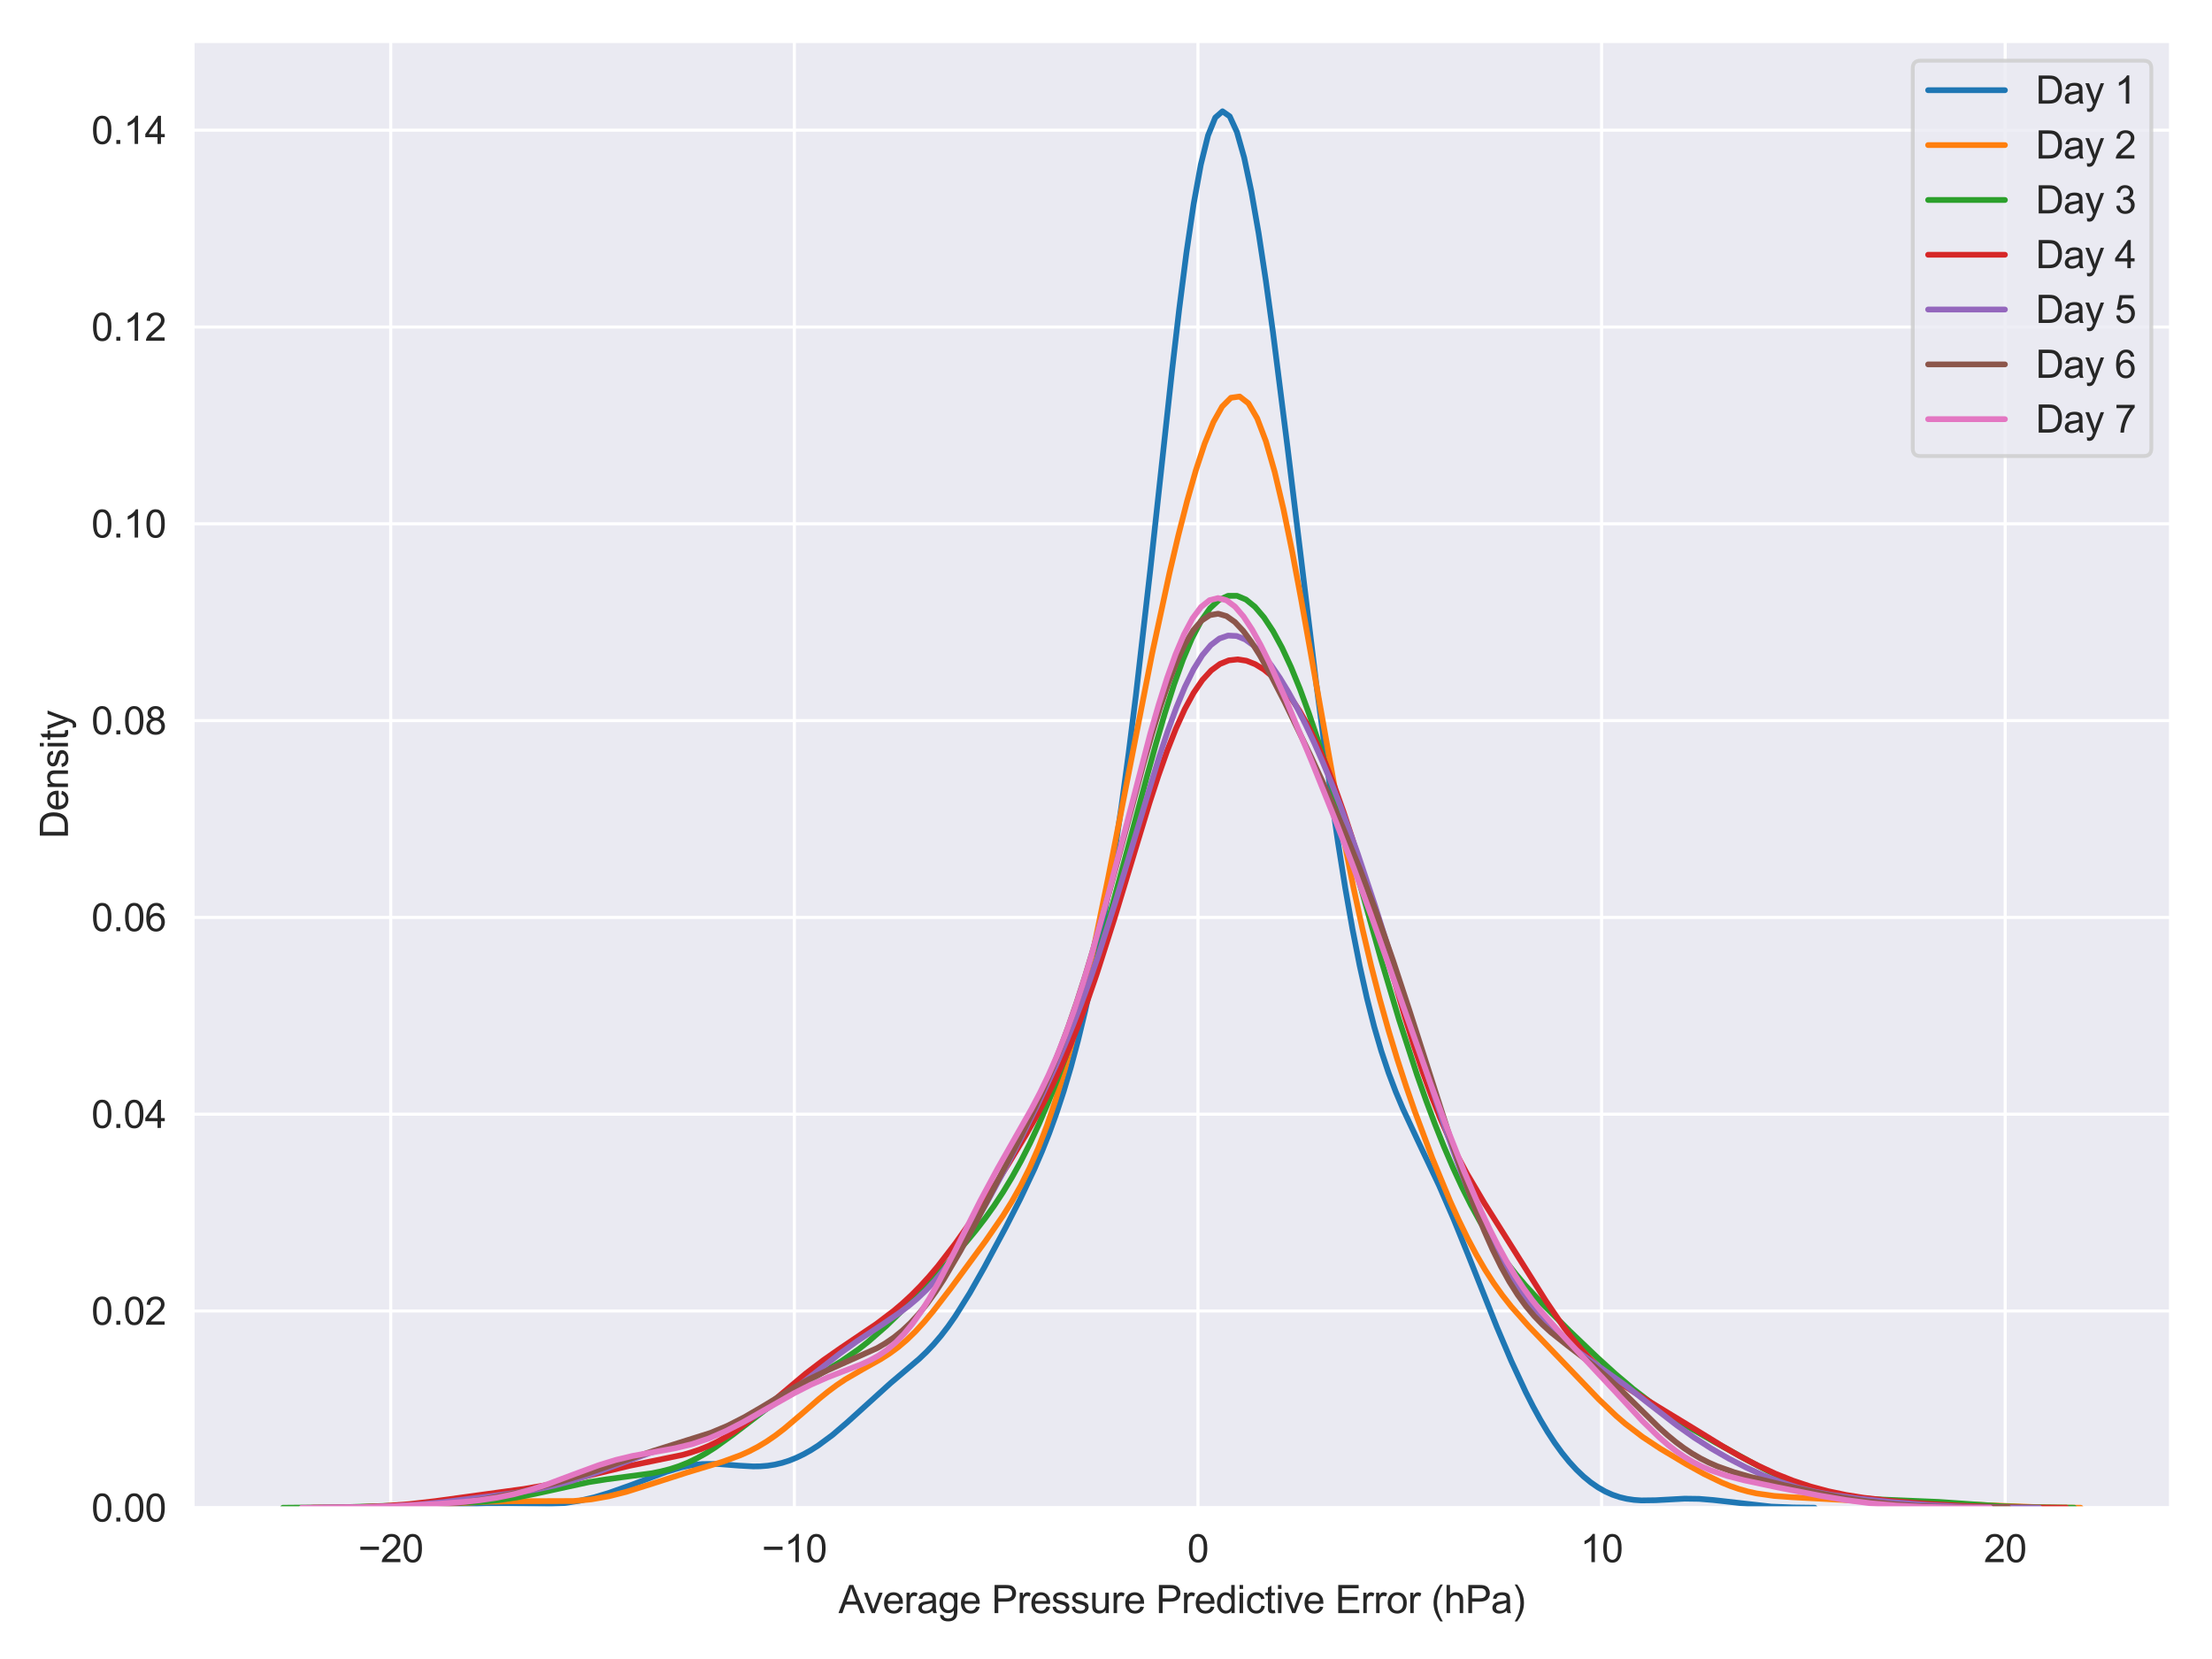 <?xml version="1.0" encoding="utf-8" standalone="no"?>
<!DOCTYPE svg PUBLIC "-//W3C//DTD SVG 1.1//EN"
  "http://www.w3.org/Graphics/SVG/1.1/DTD/svg11.dtd">
<svg xmlns:xlink="http://www.w3.org/1999/xlink" width="576pt" height="432pt" viewBox="0 0 576 432" xmlns="http://www.w3.org/2000/svg" version="1.1">
 <defs>
  <style type="text/css">*{stroke-linejoin: round; stroke-linecap: butt}</style>
 </defs>
 <g id="figure_1">
  <g id="patch_1">
   <path d="M 0 432 
L 576 432 
L 576 0 
L 0 0 
z
" style="fill: #ffffff"/>
  </g>
  <g id="axes_1">
   <g id="patch_2">
    <path d="M 50.263 392.627 
L 565.2 392.627 
L 565.2 10.8 
L 50.263 10.8 
z
" style="fill: #eaeaf2"/>
   </g>
   <g id="matplotlib.axis_1">
    <g id="xtick_1">
     <g id="line2d_1">
      <path d="M 101.748 392.627 
L 101.748 10.8 
" clip-path="url(#pb045e90ec7)" style="fill: none; stroke: #ffffff; stroke-width: 0.8; stroke-linecap: round"/>
     </g>
     <g id="text_1">
      <!-- −20 -->
      <g style="fill: #262626" transform="translate(93.266 406.785) scale(0.1 -0.1)">
       <defs>
        <path id="ArialMT-2212" d="M 3381 1997 
L 356 1997 
L 356 2522 
L 3381 2522 
L 3381 1997 
z
" transform="scale(0.016)"/>
        <path id="ArialMT-32" d="M 3222 541 
L 3222 0 
L 194 0 
Q 188 203 259 391 
Q 375 700 629 1000 
Q 884 1300 1366 1694 
Q 2113 2306 2375 2664 
Q 2638 3022 2638 3341 
Q 2638 3675 2398 3904 
Q 2159 4134 1775 4134 
Q 1369 4134 1125 3890 
Q 881 3647 878 3216 
L 300 3275 
Q 359 3922 746 4261 
Q 1134 4600 1788 4600 
Q 2447 4600 2831 4234 
Q 3216 3869 3216 3328 
Q 3216 3053 3103 2787 
Q 2991 2522 2730 2228 
Q 2469 1934 1863 1422 
Q 1356 997 1212 845 
Q 1069 694 975 541 
L 3222 541 
z
" transform="scale(0.016)"/>
        <path id="ArialMT-30" d="M 266 2259 
Q 266 3072 433 3567 
Q 600 4063 929 4331 
Q 1259 4600 1759 4600 
Q 2128 4600 2406 4451 
Q 2684 4303 2865 4023 
Q 3047 3744 3150 3342 
Q 3253 2941 3253 2259 
Q 3253 1453 3087 958 
Q 2922 463 2592 192 
Q 2263 -78 1759 -78 
Q 1097 -78 719 397 
Q 266 969 266 2259 
z
M 844 2259 
Q 844 1131 1108 757 
Q 1372 384 1759 384 
Q 2147 384 2411 759 
Q 2675 1134 2675 2259 
Q 2675 3391 2411 3762 
Q 2147 4134 1753 4134 
Q 1366 4134 1134 3806 
Q 844 3388 844 2259 
z
" transform="scale(0.016)"/>
       </defs>
       <use xlink:href="#ArialMT-2212"/>
       <use xlink:href="#ArialMT-32" x="58.398"/>
       <use xlink:href="#ArialMT-30" x="114.014"/>
      </g>
     </g>
    </g>
    <g id="xtick_2">
     <g id="line2d_2">
      <path d="M 206.848 392.627 
L 206.848 10.8 
" clip-path="url(#pb045e90ec7)" style="fill: none; stroke: #ffffff; stroke-width: 0.8; stroke-linecap: round"/>
     </g>
     <g id="text_2">
      <!-- −10 -->
      <g style="fill: #262626" transform="translate(198.367 406.785) scale(0.1 -0.1)">
       <defs>
        <path id="ArialMT-31" d="M 2384 0 
L 1822 0 
L 1822 3584 
Q 1619 3391 1289 3197 
Q 959 3003 697 2906 
L 697 3450 
Q 1169 3672 1522 3987 
Q 1875 4303 2022 4600 
L 2384 4600 
L 2384 0 
z
" transform="scale(0.016)"/>
       </defs>
       <use xlink:href="#ArialMT-2212"/>
       <use xlink:href="#ArialMT-31" x="58.398"/>
       <use xlink:href="#ArialMT-30" x="114.014"/>
      </g>
     </g>
    </g>
    <g id="xtick_3">
     <g id="line2d_3">
      <path d="M 311.948 392.627 
L 311.948 10.8 
" clip-path="url(#pb045e90ec7)" style="fill: none; stroke: #ffffff; stroke-width: 0.8; stroke-linecap: round"/>
     </g>
     <g id="text_3">
      <!-- 0 -->
      <g style="fill: #262626" transform="translate(309.168 406.785) scale(0.1 -0.1)">
       <use xlink:href="#ArialMT-30"/>
      </g>
     </g>
    </g>
    <g id="xtick_4">
     <g id="line2d_4">
      <path d="M 417.049 392.627 
L 417.049 10.8 
" clip-path="url(#pb045e90ec7)" style="fill: none; stroke: #ffffff; stroke-width: 0.8; stroke-linecap: round"/>
     </g>
     <g id="text_4">
      <!-- 10 -->
      <g style="fill: #262626" transform="translate(411.488 406.785) scale(0.1 -0.1)">
       <use xlink:href="#ArialMT-31"/>
       <use xlink:href="#ArialMT-30" x="55.615"/>
      </g>
     </g>
    </g>
    <g id="xtick_5">
     <g id="line2d_5">
      <path d="M 522.149 392.627 
L 522.149 10.8 
" clip-path="url(#pb045e90ec7)" style="fill: none; stroke: #ffffff; stroke-width: 0.8; stroke-linecap: round"/>
     </g>
     <g id="text_5">
      <!-- 20 -->
      <g style="fill: #262626" transform="translate(516.588 406.785) scale(0.1 -0.1)">
       <use xlink:href="#ArialMT-32"/>
       <use xlink:href="#ArialMT-30" x="55.615"/>
      </g>
     </g>
    </g>
    <g id="text_6">
     <!-- Average Pressure Predictive Error (hPa) -->
     <g style="fill: #262626" transform="translate(218.346 420.053) scale(0.1 -0.1)">
      <defs>
       <path id="ArialMT-41" d="M -9 0 
L 1750 4581 
L 2403 4581 
L 4278 0 
L 3588 0 
L 3053 1388 
L 1138 1388 
L 634 0 
L -9 0 
z
M 1313 1881 
L 2866 1881 
L 2388 3150 
Q 2169 3728 2063 4100 
Q 1975 3659 1816 3225 
L 1313 1881 
z
" transform="scale(0.016)"/>
       <path id="ArialMT-76" d="M 1344 0 
L 81 3319 
L 675 3319 
L 1388 1331 
Q 1503 1009 1600 663 
Q 1675 925 1809 1294 
L 2547 3319 
L 3125 3319 
L 1869 0 
L 1344 0 
z
" transform="scale(0.016)"/>
       <path id="ArialMT-65" d="M 2694 1069 
L 3275 997 
Q 3138 488 2766 206 
Q 2394 -75 1816 -75 
Q 1088 -75 661 373 
Q 234 822 234 1631 
Q 234 2469 665 2931 
Q 1097 3394 1784 3394 
Q 2450 3394 2872 2941 
Q 3294 2488 3294 1666 
Q 3294 1616 3291 1516 
L 816 1516 
Q 847 969 1125 678 
Q 1403 388 1819 388 
Q 2128 388 2347 550 
Q 2566 713 2694 1069 
z
M 847 1978 
L 2700 1978 
Q 2663 2397 2488 2606 
Q 2219 2931 1791 2931 
Q 1403 2931 1139 2672 
Q 875 2413 847 1978 
z
" transform="scale(0.016)"/>
       <path id="ArialMT-72" d="M 416 0 
L 416 3319 
L 922 3319 
L 922 2816 
Q 1116 3169 1280 3281 
Q 1444 3394 1641 3394 
Q 1925 3394 2219 3213 
L 2025 2691 
Q 1819 2813 1613 2813 
Q 1428 2813 1281 2702 
Q 1134 2591 1072 2394 
Q 978 2094 978 1738 
L 978 0 
L 416 0 
z
" transform="scale(0.016)"/>
       <path id="ArialMT-61" d="M 2588 409 
Q 2275 144 1986 34 
Q 1697 -75 1366 -75 
Q 819 -75 525 192 
Q 231 459 231 875 
Q 231 1119 342 1320 
Q 453 1522 633 1644 
Q 813 1766 1038 1828 
Q 1203 1872 1538 1913 
Q 2219 1994 2541 2106 
Q 2544 2222 2544 2253 
Q 2544 2597 2384 2738 
Q 2169 2928 1744 2928 
Q 1347 2928 1158 2789 
Q 969 2650 878 2297 
L 328 2372 
Q 403 2725 575 2942 
Q 747 3159 1072 3276 
Q 1397 3394 1825 3394 
Q 2250 3394 2515 3294 
Q 2781 3194 2906 3042 
Q 3031 2891 3081 2659 
Q 3109 2516 3109 2141 
L 3109 1391 
Q 3109 606 3145 398 
Q 3181 191 3288 0 
L 2700 0 
Q 2613 175 2588 409 
z
M 2541 1666 
Q 2234 1541 1622 1453 
Q 1275 1403 1131 1340 
Q 988 1278 909 1158 
Q 831 1038 831 891 
Q 831 666 1001 516 
Q 1172 366 1500 366 
Q 1825 366 2078 508 
Q 2331 650 2450 897 
Q 2541 1088 2541 1459 
L 2541 1666 
z
" transform="scale(0.016)"/>
       <path id="ArialMT-67" d="M 319 -275 
L 866 -356 
Q 900 -609 1056 -725 
Q 1266 -881 1628 -881 
Q 2019 -881 2231 -725 
Q 2444 -569 2519 -288 
Q 2563 -116 2559 434 
Q 2191 0 1641 0 
Q 956 0 581 494 
Q 206 988 206 1678 
Q 206 2153 378 2554 
Q 550 2956 876 3175 
Q 1203 3394 1644 3394 
Q 2231 3394 2613 2919 
L 2613 3319 
L 3131 3319 
L 3131 450 
Q 3131 -325 2973 -648 
Q 2816 -972 2473 -1159 
Q 2131 -1347 1631 -1347 
Q 1038 -1347 672 -1080 
Q 306 -813 319 -275 
z
M 784 1719 
Q 784 1066 1043 766 
Q 1303 466 1694 466 
Q 2081 466 2343 764 
Q 2606 1063 2606 1700 
Q 2606 2309 2336 2618 
Q 2066 2928 1684 2928 
Q 1309 2928 1046 2623 
Q 784 2319 784 1719 
z
" transform="scale(0.016)"/>
       <path id="ArialMT-20" transform="scale(0.016)"/>
       <path id="ArialMT-50" d="M 494 0 
L 494 4581 
L 2222 4581 
Q 2678 4581 2919 4538 
Q 3256 4481 3484 4323 
Q 3713 4166 3852 3881 
Q 3991 3597 3991 3256 
Q 3991 2672 3619 2267 
Q 3247 1863 2275 1863 
L 1100 1863 
L 1100 0 
L 494 0 
z
M 1100 2403 
L 2284 2403 
Q 2872 2403 3119 2622 
Q 3366 2841 3366 3238 
Q 3366 3525 3220 3729 
Q 3075 3934 2838 4000 
Q 2684 4041 2272 4041 
L 1100 4041 
L 1100 2403 
z
" transform="scale(0.016)"/>
       <path id="ArialMT-73" d="M 197 991 
L 753 1078 
Q 800 744 1014 566 
Q 1228 388 1613 388 
Q 2000 388 2187 545 
Q 2375 703 2375 916 
Q 2375 1106 2209 1216 
Q 2094 1291 1634 1406 
Q 1016 1563 777 1677 
Q 538 1791 414 1992 
Q 291 2194 291 2438 
Q 291 2659 392 2848 
Q 494 3038 669 3163 
Q 800 3259 1026 3326 
Q 1253 3394 1513 3394 
Q 1903 3394 2198 3281 
Q 2494 3169 2634 2976 
Q 2775 2784 2828 2463 
L 2278 2388 
Q 2241 2644 2061 2787 
Q 1881 2931 1553 2931 
Q 1166 2931 1000 2803 
Q 834 2675 834 2503 
Q 834 2394 903 2306 
Q 972 2216 1119 2156 
Q 1203 2125 1616 2013 
Q 2213 1853 2448 1751 
Q 2684 1650 2818 1456 
Q 2953 1263 2953 975 
Q 2953 694 2789 445 
Q 2625 197 2315 61 
Q 2006 -75 1616 -75 
Q 969 -75 630 194 
Q 291 463 197 991 
z
" transform="scale(0.016)"/>
       <path id="ArialMT-75" d="M 2597 0 
L 2597 488 
Q 2209 -75 1544 -75 
Q 1250 -75 995 37 
Q 741 150 617 320 
Q 494 491 444 738 
Q 409 903 409 1263 
L 409 3319 
L 972 3319 
L 972 1478 
Q 972 1038 1006 884 
Q 1059 663 1231 536 
Q 1403 409 1656 409 
Q 1909 409 2131 539 
Q 2353 669 2445 892 
Q 2538 1116 2538 1541 
L 2538 3319 
L 3100 3319 
L 3100 0 
L 2597 0 
z
" transform="scale(0.016)"/>
       <path id="ArialMT-64" d="M 2575 0 
L 2575 419 
Q 2259 -75 1647 -75 
Q 1250 -75 917 144 
Q 584 363 401 755 
Q 219 1147 219 1656 
Q 219 2153 384 2558 
Q 550 2963 881 3178 
Q 1213 3394 1622 3394 
Q 1922 3394 2156 3267 
Q 2391 3141 2538 2938 
L 2538 4581 
L 3097 4581 
L 3097 0 
L 2575 0 
z
M 797 1656 
Q 797 1019 1065 703 
Q 1334 388 1700 388 
Q 2069 388 2326 689 
Q 2584 991 2584 1609 
Q 2584 2291 2321 2609 
Q 2059 2928 1675 2928 
Q 1300 2928 1048 2622 
Q 797 2316 797 1656 
z
" transform="scale(0.016)"/>
       <path id="ArialMT-69" d="M 425 3934 
L 425 4581 
L 988 4581 
L 988 3934 
L 425 3934 
z
M 425 0 
L 425 3319 
L 988 3319 
L 988 0 
L 425 0 
z
" transform="scale(0.016)"/>
       <path id="ArialMT-63" d="M 2588 1216 
L 3141 1144 
Q 3050 572 2676 248 
Q 2303 -75 1759 -75 
Q 1078 -75 664 370 
Q 250 816 250 1647 
Q 250 2184 428 2587 
Q 606 2991 970 3192 
Q 1334 3394 1763 3394 
Q 2303 3394 2647 3120 
Q 2991 2847 3088 2344 
L 2541 2259 
Q 2463 2594 2264 2762 
Q 2066 2931 1784 2931 
Q 1359 2931 1093 2626 
Q 828 2322 828 1663 
Q 828 994 1084 691 
Q 1341 388 1753 388 
Q 2084 388 2306 591 
Q 2528 794 2588 1216 
z
" transform="scale(0.016)"/>
       <path id="ArialMT-74" d="M 1650 503 
L 1731 6 
Q 1494 -44 1306 -44 
Q 1000 -44 831 53 
Q 663 150 594 308 
Q 525 466 525 972 
L 525 2881 
L 113 2881 
L 113 3319 
L 525 3319 
L 525 4141 
L 1084 4478 
L 1084 3319 
L 1650 3319 
L 1650 2881 
L 1084 2881 
L 1084 941 
Q 1084 700 1114 631 
Q 1144 563 1211 522 
Q 1278 481 1403 481 
Q 1497 481 1650 503 
z
" transform="scale(0.016)"/>
       <path id="ArialMT-45" d="M 506 0 
L 506 4581 
L 3819 4581 
L 3819 4041 
L 1113 4041 
L 1113 2638 
L 3647 2638 
L 3647 2100 
L 1113 2100 
L 1113 541 
L 3925 541 
L 3925 0 
L 506 0 
z
" transform="scale(0.016)"/>
       <path id="ArialMT-6f" d="M 213 1659 
Q 213 2581 725 3025 
Q 1153 3394 1769 3394 
Q 2453 3394 2887 2945 
Q 3322 2497 3322 1706 
Q 3322 1066 3130 698 
Q 2938 331 2570 128 
Q 2203 -75 1769 -75 
Q 1072 -75 642 372 
Q 213 819 213 1659 
z
M 791 1659 
Q 791 1022 1069 705 
Q 1347 388 1769 388 
Q 2188 388 2466 706 
Q 2744 1025 2744 1678 
Q 2744 2294 2464 2611 
Q 2184 2928 1769 2928 
Q 1347 2928 1069 2612 
Q 791 2297 791 1659 
z
" transform="scale(0.016)"/>
       <path id="ArialMT-28" d="M 1497 -1347 
Q 1031 -759 709 28 
Q 388 816 388 1659 
Q 388 2403 628 3084 
Q 909 3875 1497 4659 
L 1900 4659 
Q 1522 4009 1400 3731 
Q 1209 3300 1100 2831 
Q 966 2247 966 1656 
Q 966 153 1900 -1347 
L 1497 -1347 
z
" transform="scale(0.016)"/>
       <path id="ArialMT-68" d="M 422 0 
L 422 4581 
L 984 4581 
L 984 2938 
Q 1378 3394 1978 3394 
Q 2347 3394 2619 3248 
Q 2891 3103 3008 2847 
Q 3125 2591 3125 2103 
L 3125 0 
L 2563 0 
L 2563 2103 
Q 2563 2525 2380 2717 
Q 2197 2909 1863 2909 
Q 1613 2909 1392 2779 
Q 1172 2650 1078 2428 
Q 984 2206 984 1816 
L 984 0 
L 422 0 
z
" transform="scale(0.016)"/>
       <path id="ArialMT-29" d="M 791 -1347 
L 388 -1347 
Q 1322 153 1322 1656 
Q 1322 2244 1188 2822 
Q 1081 3291 891 3722 
Q 769 4003 388 4659 
L 791 4659 
Q 1378 3875 1659 3084 
Q 1900 2403 1900 1659 
Q 1900 816 1576 28 
Q 1253 -759 791 -1347 
z
" transform="scale(0.016)"/>
      </defs>
      <use xlink:href="#ArialMT-41"/>
      <use xlink:href="#ArialMT-76" x="64.949"/>
      <use xlink:href="#ArialMT-65" x="114.949"/>
      <use xlink:href="#ArialMT-72" x="170.564"/>
      <use xlink:href="#ArialMT-61" x="203.865"/>
      <use xlink:href="#ArialMT-67" x="259.48"/>
      <use xlink:href="#ArialMT-65" x="315.096"/>
      <use xlink:href="#ArialMT-20" x="370.711"/>
      <use xlink:href="#ArialMT-50" x="398.494"/>
      <use xlink:href="#ArialMT-72" x="465.193"/>
      <use xlink:href="#ArialMT-65" x="498.494"/>
      <use xlink:href="#ArialMT-73" x="554.109"/>
      <use xlink:href="#ArialMT-73" x="604.109"/>
      <use xlink:href="#ArialMT-75" x="654.109"/>
      <use xlink:href="#ArialMT-72" x="709.725"/>
      <use xlink:href="#ArialMT-65" x="743.025"/>
      <use xlink:href="#ArialMT-20" x="798.641"/>
      <use xlink:href="#ArialMT-50" x="826.424"/>
      <use xlink:href="#ArialMT-72" x="893.123"/>
      <use xlink:href="#ArialMT-65" x="926.424"/>
      <use xlink:href="#ArialMT-64" x="982.039"/>
      <use xlink:href="#ArialMT-69" x="1037.654"/>
      <use xlink:href="#ArialMT-63" x="1059.871"/>
      <use xlink:href="#ArialMT-74" x="1109.871"/>
      <use xlink:href="#ArialMT-69" x="1137.654"/>
      <use xlink:href="#ArialMT-76" x="1159.871"/>
      <use xlink:href="#ArialMT-65" x="1209.871"/>
      <use xlink:href="#ArialMT-20" x="1265.486"/>
      <use xlink:href="#ArialMT-45" x="1293.27"/>
      <use xlink:href="#ArialMT-72" x="1359.969"/>
      <use xlink:href="#ArialMT-72" x="1393.27"/>
      <use xlink:href="#ArialMT-6f" x="1426.57"/>
      <use xlink:href="#ArialMT-72" x="1482.186"/>
      <use xlink:href="#ArialMT-20" x="1515.486"/>
      <use xlink:href="#ArialMT-28" x="1543.27"/>
      <use xlink:href="#ArialMT-68" x="1576.57"/>
      <use xlink:href="#ArialMT-50" x="1632.186"/>
      <use xlink:href="#ArialMT-61" x="1698.885"/>
      <use xlink:href="#ArialMT-29" x="1754.5"/>
     </g>
    </g>
   </g>
   <g id="matplotlib.axis_2">
    <g id="ytick_1">
     <g id="line2d_6">
      <path d="M 50.263 392.627 
L 565.2 392.627 
" clip-path="url(#pb045e90ec7)" style="fill: none; stroke: #ffffff; stroke-width: 0.8; stroke-linecap: round"/>
     </g>
     <g id="text_7">
      <!-- 0.00 -->
      <g style="fill: #262626" transform="translate(23.802 396.206) scale(0.1 -0.1)">
       <defs>
        <path id="ArialMT-2e" d="M 581 0 
L 581 641 
L 1222 641 
L 1222 0 
L 581 0 
z
" transform="scale(0.016)"/>
       </defs>
       <use xlink:href="#ArialMT-30"/>
       <use xlink:href="#ArialMT-2e" x="55.615"/>
       <use xlink:href="#ArialMT-30" x="83.398"/>
       <use xlink:href="#ArialMT-30" x="139.014"/>
      </g>
     </g>
    </g>
    <g id="ytick_2">
     <g id="line2d_7">
      <path d="M 50.263 341.381 
L 565.2 341.381 
" clip-path="url(#pb045e90ec7)" style="fill: none; stroke: #ffffff; stroke-width: 0.8; stroke-linecap: round"/>
     </g>
     <g id="text_8">
      <!-- 0.02 -->
      <g style="fill: #262626" transform="translate(23.802 344.96) scale(0.1 -0.1)">
       <use xlink:href="#ArialMT-30"/>
       <use xlink:href="#ArialMT-2e" x="55.615"/>
       <use xlink:href="#ArialMT-30" x="83.398"/>
       <use xlink:href="#ArialMT-32" x="139.014"/>
      </g>
     </g>
    </g>
    <g id="ytick_3">
     <g id="line2d_8">
      <path d="M 50.263 290.135 
L 565.2 290.135 
" clip-path="url(#pb045e90ec7)" style="fill: none; stroke: #ffffff; stroke-width: 0.8; stroke-linecap: round"/>
     </g>
     <g id="text_9">
      <!-- 0.04 -->
      <g style="fill: #262626" transform="translate(23.802 293.714) scale(0.1 -0.1)">
       <defs>
        <path id="ArialMT-34" d="M 2069 0 
L 2069 1097 
L 81 1097 
L 81 1613 
L 2172 4581 
L 2631 4581 
L 2631 1613 
L 3250 1613 
L 3250 1097 
L 2631 1097 
L 2631 0 
L 2069 0 
z
M 2069 1613 
L 2069 3678 
L 634 1613 
L 2069 1613 
z
" transform="scale(0.016)"/>
       </defs>
       <use xlink:href="#ArialMT-30"/>
       <use xlink:href="#ArialMT-2e" x="55.615"/>
       <use xlink:href="#ArialMT-30" x="83.398"/>
       <use xlink:href="#ArialMT-34" x="139.014"/>
      </g>
     </g>
    </g>
    <g id="ytick_4">
     <g id="line2d_9">
      <path d="M 50.263 238.888 
L 565.2 238.888 
" clip-path="url(#pb045e90ec7)" style="fill: none; stroke: #ffffff; stroke-width: 0.8; stroke-linecap: round"/>
     </g>
     <g id="text_10">
      <!-- 0.06 -->
      <g style="fill: #262626" transform="translate(23.802 242.467) scale(0.1 -0.1)">
       <defs>
        <path id="ArialMT-36" d="M 3184 3459 
L 2625 3416 
Q 2550 3747 2413 3897 
Q 2184 4138 1850 4138 
Q 1581 4138 1378 3988 
Q 1113 3794 959 3422 
Q 806 3050 800 2363 
Q 1003 2672 1297 2822 
Q 1591 2972 1913 2972 
Q 2475 2972 2870 2558 
Q 3266 2144 3266 1488 
Q 3266 1056 3080 686 
Q 2894 316 2569 119 
Q 2244 -78 1831 -78 
Q 1128 -78 684 439 
Q 241 956 241 2144 
Q 241 3472 731 4075 
Q 1159 4600 1884 4600 
Q 2425 4600 2770 4297 
Q 3116 3994 3184 3459 
z
M 888 1484 
Q 888 1194 1011 928 
Q 1134 663 1356 523 
Q 1578 384 1822 384 
Q 2178 384 2434 671 
Q 2691 959 2691 1453 
Q 2691 1928 2437 2201 
Q 2184 2475 1800 2475 
Q 1419 2475 1153 2201 
Q 888 1928 888 1484 
z
" transform="scale(0.016)"/>
       </defs>
       <use xlink:href="#ArialMT-30"/>
       <use xlink:href="#ArialMT-2e" x="55.615"/>
       <use xlink:href="#ArialMT-30" x="83.398"/>
       <use xlink:href="#ArialMT-36" x="139.014"/>
      </g>
     </g>
    </g>
    <g id="ytick_5">
     <g id="line2d_10">
      <path d="M 50.263 187.642 
L 565.2 187.642 
" clip-path="url(#pb045e90ec7)" style="fill: none; stroke: #ffffff; stroke-width: 0.8; stroke-linecap: round"/>
     </g>
     <g id="text_11">
      <!-- 0.08 -->
      <g style="fill: #262626" transform="translate(23.802 191.221) scale(0.1 -0.1)">
       <defs>
        <path id="ArialMT-38" d="M 1131 2484 
Q 781 2613 612 2850 
Q 444 3088 444 3419 
Q 444 3919 803 4259 
Q 1163 4600 1759 4600 
Q 2359 4600 2725 4251 
Q 3091 3903 3091 3403 
Q 3091 3084 2923 2848 
Q 2756 2613 2416 2484 
Q 2838 2347 3058 2040 
Q 3278 1734 3278 1309 
Q 3278 722 2862 322 
Q 2447 -78 1769 -78 
Q 1091 -78 675 323 
Q 259 725 259 1325 
Q 259 1772 486 2073 
Q 713 2375 1131 2484 
z
M 1019 3438 
Q 1019 3113 1228 2906 
Q 1438 2700 1772 2700 
Q 2097 2700 2305 2904 
Q 2513 3109 2513 3406 
Q 2513 3716 2298 3927 
Q 2084 4138 1766 4138 
Q 1444 4138 1231 3931 
Q 1019 3725 1019 3438 
z
M 838 1322 
Q 838 1081 952 856 
Q 1066 631 1291 507 
Q 1516 384 1775 384 
Q 2178 384 2440 643 
Q 2703 903 2703 1303 
Q 2703 1709 2433 1975 
Q 2163 2241 1756 2241 
Q 1359 2241 1098 1978 
Q 838 1716 838 1322 
z
" transform="scale(0.016)"/>
       </defs>
       <use xlink:href="#ArialMT-30"/>
       <use xlink:href="#ArialMT-2e" x="55.615"/>
       <use xlink:href="#ArialMT-30" x="83.398"/>
       <use xlink:href="#ArialMT-38" x="139.014"/>
      </g>
     </g>
    </g>
    <g id="ytick_6">
     <g id="line2d_11">
      <path d="M 50.263 136.396 
L 565.2 136.396 
" clip-path="url(#pb045e90ec7)" style="fill: none; stroke: #ffffff; stroke-width: 0.8; stroke-linecap: round"/>
     </g>
     <g id="text_12">
      <!-- 0.10 -->
      <g style="fill: #262626" transform="translate(23.802 139.974) scale(0.1 -0.1)">
       <use xlink:href="#ArialMT-30"/>
       <use xlink:href="#ArialMT-2e" x="55.615"/>
       <use xlink:href="#ArialMT-31" x="83.398"/>
       <use xlink:href="#ArialMT-30" x="139.014"/>
      </g>
     </g>
    </g>
    <g id="ytick_7">
     <g id="line2d_12">
      <path d="M 50.263 85.149 
L 565.2 85.149 
" clip-path="url(#pb045e90ec7)" style="fill: none; stroke: #ffffff; stroke-width: 0.8; stroke-linecap: round"/>
     </g>
     <g id="text_13">
      <!-- 0.12 -->
      <g style="fill: #262626" transform="translate(23.802 88.728) scale(0.1 -0.1)">
       <use xlink:href="#ArialMT-30"/>
       <use xlink:href="#ArialMT-2e" x="55.615"/>
       <use xlink:href="#ArialMT-31" x="83.398"/>
       <use xlink:href="#ArialMT-32" x="139.014"/>
      </g>
     </g>
    </g>
    <g id="ytick_8">
     <g id="line2d_13">
      <path d="M 50.263 33.903 
L 565.2 33.903 
" clip-path="url(#pb045e90ec7)" style="fill: none; stroke: #ffffff; stroke-width: 0.8; stroke-linecap: round"/>
     </g>
     <g id="text_14">
      <!-- 0.14 -->
      <g style="fill: #262626" transform="translate(23.802 37.482) scale(0.1 -0.1)">
       <use xlink:href="#ArialMT-30"/>
       <use xlink:href="#ArialMT-2e" x="55.615"/>
       <use xlink:href="#ArialMT-31" x="83.398"/>
       <use xlink:href="#ArialMT-34" x="139.014"/>
      </g>
     </g>
    </g>
    <g id="text_15">
     <!-- Density -->
     <g style="fill: #262626" transform="translate(17.697 218.386) rotate(-90) scale(0.1 -0.1)">
      <defs>
       <path id="ArialMT-44" d="M 494 0 
L 494 4581 
L 2072 4581 
Q 2606 4581 2888 4516 
Q 3281 4425 3559 4188 
Q 3922 3881 4101 3404 
Q 4281 2928 4281 2316 
Q 4281 1794 4159 1391 
Q 4038 988 3847 723 
Q 3656 459 3429 307 
Q 3203 156 2883 78 
Q 2563 0 2147 0 
L 494 0 
z
M 1100 541 
L 2078 541 
Q 2531 541 2789 625 
Q 3047 709 3200 863 
Q 3416 1078 3536 1442 
Q 3656 1806 3656 2325 
Q 3656 3044 3420 3430 
Q 3184 3816 2847 3947 
Q 2603 4041 2063 4041 
L 1100 4041 
L 1100 541 
z
" transform="scale(0.016)"/>
       <path id="ArialMT-6e" d="M 422 0 
L 422 3319 
L 928 3319 
L 928 2847 
Q 1294 3394 1984 3394 
Q 2284 3394 2536 3286 
Q 2788 3178 2913 3003 
Q 3038 2828 3088 2588 
Q 3119 2431 3119 2041 
L 3119 0 
L 2556 0 
L 2556 2019 
Q 2556 2363 2490 2533 
Q 2425 2703 2258 2804 
Q 2091 2906 1866 2906 
Q 1506 2906 1245 2678 
Q 984 2450 984 1813 
L 984 0 
L 422 0 
z
" transform="scale(0.016)"/>
       <path id="ArialMT-79" d="M 397 -1278 
L 334 -750 
Q 519 -800 656 -800 
Q 844 -800 956 -737 
Q 1069 -675 1141 -563 
Q 1194 -478 1313 -144 
Q 1328 -97 1363 -6 
L 103 3319 
L 709 3319 
L 1400 1397 
Q 1534 1031 1641 628 
Q 1738 1016 1872 1384 
L 2581 3319 
L 3144 3319 
L 1881 -56 
Q 1678 -603 1566 -809 
Q 1416 -1088 1222 -1217 
Q 1028 -1347 759 -1347 
Q 597 -1347 397 -1278 
z
" transform="scale(0.016)"/>
      </defs>
      <use xlink:href="#ArialMT-44"/>
      <use xlink:href="#ArialMT-65" x="72.217"/>
      <use xlink:href="#ArialMT-6e" x="127.832"/>
      <use xlink:href="#ArialMT-73" x="183.447"/>
      <use xlink:href="#ArialMT-69" x="233.447"/>
      <use xlink:href="#ArialMT-74" x="255.664"/>
      <use xlink:href="#ArialMT-79" x="283.447"/>
     </g>
    </g>
   </g>
   <g id="line2d_14">
    <path d="M 98.336 392.614 
L 107.737 392.494 
L 115.259 392.158 
L 126.541 391.476 
L 132.182 391.448 
L 143.464 391.639 
L 147.224 391.365 
L 150.985 390.784 
L 154.746 389.9 
L 158.506 388.77 
L 164.147 386.77 
L 173.549 383.258 
L 177.31 382.137 
L 179.19 381.718 
L 181.07 381.414 
L 182.951 381.231 
L 186.711 381.2 
L 192.352 381.641 
L 196.113 381.85 
L 197.993 381.823 
L 199.874 381.672 
L 201.754 381.38 
L 203.634 380.936 
L 205.515 380.337 
L 207.395 379.582 
L 209.275 378.676 
L 211.156 377.623 
L 213.036 376.428 
L 216.797 373.646 
L 220.557 370.43 
L 231.839 360.214 
L 239.361 353.844 
L 241.241 352.045 
L 243.121 350.062 
L 245.002 347.857 
L 246.882 345.411 
L 248.762 342.723 
L 252.523 336.709 
L 256.284 330.08 
L 261.925 319.545 
L 265.685 312.173 
L 269.446 304.202 
L 271.326 299.829 
L 273.207 295.095 
L 275.087 289.917 
L 276.967 284.21 
L 278.848 277.893 
L 280.728 270.886 
L 282.608 263.111 
L 284.489 254.489 
L 286.369 244.942 
L 288.25 234.394 
L 290.13 222.776 
L 292.01 210.037 
L 293.891 196.159 
L 295.771 181.178 
L 299.532 148.417 
L 305.173 96.706 
L 307.053 80.577 
L 308.933 65.892 
L 310.814 53.169 
L 312.694 42.847 
L 314.574 35.262 
L 316.455 30.618 
L 318.335 28.982 
L 320.215 30.296 
L 322.096 34.395 
L 323.976 41.031 
L 325.856 49.904 
L 327.737 60.687 
L 329.617 73.045 
L 331.497 86.653 
L 335.258 116.384 
L 342.779 178.237 
L 346.54 206.563 
L 348.42 219.413 
L 350.301 231.22 
L 352.181 241.914 
L 354.061 251.471 
L 355.942 259.912 
L 357.822 267.303 
L 359.702 273.743 
L 361.583 279.366 
L 363.463 284.324 
L 365.343 288.778 
L 369.104 296.828 
L 374.745 308.733 
L 378.506 317.407 
L 382.266 326.686 
L 389.788 345.579 
L 393.548 354.43 
L 397.309 362.515 
L 399.189 366.207 
L 401.07 369.641 
L 402.95 372.804 
L 404.83 375.688 
L 406.711 378.292 
L 408.591 380.619 
L 410.471 382.675 
L 412.352 384.469 
L 414.232 386.011 
L 416.112 387.309 
L 417.993 388.375 
L 419.873 389.219 
L 421.753 389.855 
L 423.634 390.3 
L 425.514 390.575 
L 427.394 390.706 
L 431.155 390.657 
L 438.676 390.245 
L 442.437 390.299 
L 446.198 390.609 
L 461.24 392.314 
L 466.881 392.537 
L 472.522 392.608 
L 472.522 392.608 
" clip-path="url(#pb045e90ec7)" style="fill: none; stroke: #1f77b4; stroke-width: 1.5; stroke-linecap: round"/>
   </g>
   <g id="line2d_15">
    <path d="M 87.853 392.616 
L 99.259 392.506 
L 108.383 392.175 
L 119.789 391.429 
L 126.632 391.054 
L 133.476 390.918 
L 149.443 390.862 
L 154.006 390.427 
L 158.568 389.621 
L 163.13 388.464 
L 169.973 386.309 
L 179.098 383.378 
L 188.222 380.615 
L 192.784 378.945 
L 195.065 377.925 
L 197.347 376.737 
L 199.628 375.363 
L 201.909 373.796 
L 204.19 372.052 
L 208.752 368.185 
L 213.314 364.229 
L 215.595 362.383 
L 217.877 360.688 
L 220.158 359.16 
L 224.72 356.505 
L 229.282 353.952 
L 231.563 352.503 
L 233.844 350.836 
L 236.125 348.902 
L 238.406 346.682 
L 240.688 344.189 
L 242.969 341.462 
L 247.531 335.544 
L 256.655 323.132 
L 261.218 316.509 
L 263.499 312.841 
L 265.78 308.784 
L 268.061 304.217 
L 270.342 299.021 
L 272.623 293.089 
L 274.904 286.338 
L 277.185 278.712 
L 279.466 270.193 
L 281.748 260.811 
L 284.029 250.64 
L 288.591 228.448 
L 299.996 170.252 
L 304.559 149.086 
L 306.84 139.402 
L 309.121 130.473 
L 311.402 122.452 
L 313.683 115.529 
L 315.964 109.922 
L 318.245 105.864 
L 320.526 103.578 
L 322.807 103.255 
L 325.089 105.024 
L 327.37 108.934 
L 329.651 114.941 
L 331.932 122.905 
L 334.213 132.594 
L 336.494 143.703 
L 338.775 155.875 
L 350.181 219.83 
L 352.462 231.201 
L 354.743 241.727 
L 357.024 251.395 
L 359.305 260.249 
L 361.586 268.374 
L 363.867 275.88 
L 366.148 282.874 
L 368.43 289.455 
L 372.992 301.633 
L 377.554 312.642 
L 379.835 317.676 
L 382.116 322.358 
L 384.397 326.665 
L 386.678 330.586 
L 388.96 334.129 
L 391.241 337.325 
L 393.522 340.22 
L 398.084 345.365 
L 416.333 364.395 
L 420.895 368.743 
L 423.176 370.703 
L 427.738 374.18 
L 432.301 377.196 
L 439.144 381.288 
L 443.706 383.81 
L 448.268 386.019 
L 450.549 386.947 
L 452.831 387.736 
L 455.112 388.378 
L 457.393 388.881 
L 461.955 389.531 
L 466.517 389.863 
L 480.204 390.59 
L 489.328 391.164 
L 496.172 391.378 
L 509.858 391.662 
L 532.669 392.549 
L 541.794 392.616 
L 541.794 392.616 
" clip-path="url(#pb045e90ec7)" style="fill: none; stroke: #ff7f0e; stroke-width: 1.5; stroke-linecap: round"/>
   </g>
   <g id="line2d_16">
    <path d="M 73.669 392.618 
L 90.076 392.466 
L 101.795 392.091 
L 125.233 391.086 
L 129.92 390.627 
L 134.608 389.929 
L 139.296 389.001 
L 153.359 385.935 
L 158.046 385.2 
L 169.765 383.635 
L 172.109 383.158 
L 174.453 382.554 
L 176.797 381.793 
L 179.141 380.857 
L 181.485 379.735 
L 183.828 378.427 
L 186.172 376.945 
L 190.86 373.568 
L 202.579 364.597 
L 207.267 361.497 
L 214.298 357.353 
L 218.986 354.517 
L 223.673 351.266 
L 226.017 349.431 
L 230.705 345.338 
L 235.392 340.798 
L 242.424 333.538 
L 247.112 328.506 
L 251.799 323.186 
L 254.143 320.331 
L 256.487 317.288 
L 258.831 314.01 
L 261.175 310.451 
L 263.518 306.569 
L 265.862 302.329 
L 268.206 297.702 
L 270.55 292.665 
L 272.894 287.205 
L 275.237 281.312 
L 277.581 274.985 
L 279.925 268.225 
L 282.269 261.038 
L 284.613 253.44 
L 289.3 237.129 
L 293.988 219.735 
L 298.676 202.129 
L 301.02 193.646 
L 303.363 185.628 
L 305.707 178.268 
L 308.051 171.742 
L 310.395 166.194 
L 312.739 161.728 
L 315.082 158.4 
L 317.426 156.218 
L 319.77 155.153 
L 322.114 155.146 
L 324.458 156.128 
L 326.802 158.027 
L 329.145 160.78 
L 331.489 164.336 
L 333.833 168.655 
L 336.177 173.705 
L 338.521 179.451 
L 340.864 185.847 
L 343.208 192.831 
L 345.552 200.324 
L 350.24 216.421 
L 359.615 249.806 
L 364.303 265.493 
L 368.99 279.872 
L 371.334 286.508 
L 373.678 292.759 
L 376.022 298.619 
L 378.366 304.082 
L 380.709 309.148 
L 383.053 313.818 
L 385.397 318.102 
L 387.741 322.016 
L 390.085 325.586 
L 392.429 328.847 
L 394.772 331.842 
L 397.116 334.616 
L 401.804 339.692 
L 408.835 346.699 
L 415.867 353.415 
L 420.554 357.686 
L 425.242 361.662 
L 429.93 365.256 
L 434.617 368.462 
L 439.305 371.363 
L 446.336 375.413 
L 455.712 380.606 
L 460.399 383.042 
L 465.087 385.243 
L 469.775 387.103 
L 474.462 388.544 
L 479.15 389.538 
L 483.838 390.126 
L 488.525 390.419 
L 504.932 391.104 
L 521.339 392.237 
L 528.37 392.482 
L 540.089 392.611 
L 540.089 392.611 
" clip-path="url(#pb045e90ec7)" style="fill: none; stroke: #2ca02c; stroke-width: 1.5; stroke-linecap: round"/>
   </g>
   <g id="line2d_17">
    <path d="M 81.253 392.61 
L 92.73 392.473 
L 99.617 392.203 
L 106.503 391.68 
L 113.39 390.886 
L 136.345 387.733 
L 143.231 386.537 
L 150.118 384.998 
L 163.891 381.702 
L 177.664 378.865 
L 179.959 378.214 
L 182.255 377.434 
L 184.55 376.498 
L 186.846 375.389 
L 189.141 374.099 
L 191.437 372.63 
L 193.732 370.998 
L 198.323 367.352 
L 209.801 357.69 
L 214.392 354.196 
L 218.983 350.987 
L 228.165 344.793 
L 232.756 341.311 
L 235.052 339.361 
L 237.347 337.235 
L 239.643 334.919 
L 241.938 332.405 
L 244.234 329.694 
L 248.825 323.735 
L 253.416 317.206 
L 258.007 310.29 
L 262.598 303.07 
L 267.189 295.443 
L 269.484 291.388 
L 271.78 287.102 
L 274.075 282.527 
L 276.371 277.606 
L 278.666 272.289 
L 280.962 266.542 
L 283.257 260.347 
L 285.553 253.716 
L 290.144 239.334 
L 299.326 209.057 
L 301.621 202.032 
L 303.917 195.54 
L 306.212 189.714 
L 308.508 184.657 
L 310.803 180.435 
L 313.099 177.078 
L 315.394 174.575 
L 317.69 172.887 
L 319.985 171.953 
L 322.281 171.699 
L 324.576 172.055 
L 326.872 172.962 
L 329.167 174.377 
L 331.463 176.283 
L 333.758 178.682 
L 336.054 181.594 
L 338.349 185.051 
L 340.645 189.087 
L 342.94 193.729 
L 345.236 198.993 
L 347.531 204.872 
L 349.827 211.334 
L 352.122 218.319 
L 356.713 233.492 
L 365.895 265.014 
L 368.191 272.327 
L 370.486 279.18 
L 372.782 285.509 
L 375.077 291.283 
L 377.373 296.514 
L 379.668 301.249 
L 381.964 305.565 
L 386.555 313.334 
L 402.623 338.874 
L 407.214 345.623 
L 409.51 348.646 
L 411.805 351.385 
L 414.101 353.829 
L 416.396 355.988 
L 418.692 357.895 
L 420.987 359.592 
L 425.578 362.57 
L 441.647 372.344 
L 448.534 376.584 
L 453.125 379.218 
L 457.716 381.616 
L 462.307 383.74 
L 466.898 385.567 
L 471.489 387.09 
L 476.08 388.317 
L 480.671 389.275 
L 485.262 390.01 
L 492.148 390.811 
L 501.33 391.559 
L 510.512 392.098 
L 519.694 392.43 
L 531.172 392.592 
L 538.058 392.618 
L 538.058 392.618 
" clip-path="url(#pb045e90ec7)" style="fill: none; stroke: #d62728; stroke-width: 1.5; stroke-linecap: round"/>
   </g>
   <g id="line2d_18">
    <path d="M 83.832 392.611 
L 95.068 392.493 
L 101.81 392.266 
L 108.551 391.829 
L 115.293 391.164 
L 126.529 389.766 
L 135.518 388.538 
L 140.012 387.782 
L 144.506 386.82 
L 149.001 385.591 
L 153.495 384.097 
L 169.226 378.338 
L 175.967 376.351 
L 182.709 374.471 
L 187.203 373.01 
L 191.698 371.201 
L 196.192 368.939 
L 200.686 366.197 
L 205.181 363.029 
L 211.922 357.775 
L 218.664 352.501 
L 223.158 349.258 
L 229.9 344.796 
L 234.394 341.731 
L 236.642 340.02 
L 238.889 338.117 
L 241.136 335.974 
L 243.383 333.558 
L 245.63 330.849 
L 247.878 327.845 
L 250.125 324.559 
L 252.372 321.018 
L 256.866 313.316 
L 261.361 305.04 
L 265.855 296.387 
L 270.349 287.35 
L 274.844 277.699 
L 277.091 272.529 
L 279.338 267.066 
L 281.585 261.267 
L 283.833 255.105 
L 286.08 248.571 
L 290.574 234.479 
L 301.81 197.18 
L 304.057 190.434 
L 306.305 184.285 
L 308.552 178.871 
L 310.799 174.303 
L 313.046 170.658 
L 315.293 167.978 
L 317.541 166.268 
L 319.788 165.498 
L 322.035 165.61 
L 324.282 166.527 
L 326.529 168.161 
L 328.777 170.425 
L 331.024 173.236 
L 333.271 176.523 
L 335.518 180.23 
L 337.765 184.316 
L 340.013 188.752 
L 342.26 193.523 
L 344.507 198.618 
L 346.754 204.033 
L 349.001 209.764 
L 353.496 222.145 
L 357.99 235.63 
L 362.485 249.933 
L 371.473 279.044 
L 375.968 292.713 
L 378.215 299.113 
L 380.462 305.171 
L 382.709 310.863 
L 384.956 316.174 
L 387.204 321.099 
L 389.451 325.637 
L 391.698 329.791 
L 393.945 333.568 
L 396.192 336.977 
L 398.44 340.033 
L 400.687 342.758 
L 402.934 345.179 
L 405.181 347.333 
L 407.428 349.267 
L 411.923 352.673 
L 423.159 360.674 
L 429.9 365.938 
L 436.642 371.149 
L 441.136 374.328 
L 445.631 377.2 
L 450.125 379.782 
L 454.62 382.101 
L 459.114 384.153 
L 463.608 385.905 
L 468.103 387.33 
L 472.597 388.439 
L 477.092 389.283 
L 483.833 390.22 
L 492.822 391.162 
L 501.811 391.883 
L 510.799 392.34 
L 519.788 392.547 
L 531.024 392.618 
L 531.024 392.618 
" clip-path="url(#pb045e90ec7)" style="fill: none; stroke: #9467bd; stroke-width: 1.5; stroke-linecap: round"/>
   </g>
   <g id="line2d_19">
    <path d="M 91.969 392.612 
L 102.799 392.496 
L 109.296 392.263 
L 115.794 391.79 
L 120.126 391.3 
L 126.624 390.291 
L 133.121 389.001 
L 139.619 387.496 
L 146.117 385.775 
L 152.614 383.794 
L 161.278 380.809 
L 169.942 377.868 
L 185.103 373.095 
L 189.435 371.276 
L 193.767 369.074 
L 198.099 366.561 
L 206.762 361.315 
L 211.094 358.944 
L 215.426 356.855 
L 228.421 351.038 
L 230.587 349.765 
L 232.753 348.28 
L 234.919 346.537 
L 237.085 344.5 
L 239.251 342.141 
L 241.417 339.452 
L 243.583 336.439 
L 245.749 333.125 
L 250.08 325.762 
L 254.412 317.773 
L 265.242 297.029 
L 269.574 288.221 
L 271.74 283.491 
L 273.905 278.449 
L 276.071 273.03 
L 278.237 267.186 
L 280.403 260.888 
L 282.569 254.131 
L 284.735 246.936 
L 289.067 231.453 
L 297.73 199.001 
L 299.896 191.398 
L 302.062 184.319 
L 304.228 177.922 
L 306.394 172.349 
L 308.56 167.719 
L 310.726 164.119 
L 312.892 161.6 
L 315.058 160.173 
L 317.224 159.808 
L 319.39 160.437 
L 321.555 161.962 
L 323.721 164.262 
L 325.887 167.204 
L 328.053 170.653 
L 330.219 174.483 
L 334.551 182.869 
L 341.049 196.328 
L 345.38 205.695 
L 349.712 215.553 
L 354.044 226.138 
L 358.376 237.618 
L 362.708 250.02 
L 367.04 263.194 
L 377.869 297.037 
L 382.201 309.528 
L 384.367 315.266 
L 386.533 320.589 
L 388.699 325.455 
L 390.865 329.841 
L 393.031 333.738 
L 395.196 337.16 
L 397.362 340.136 
L 399.528 342.714 
L 401.694 344.954 
L 403.86 346.927 
L 408.192 350.375 
L 414.69 355.352 
L 419.021 359.079 
L 423.353 363.218 
L 432.017 371.751 
L 434.183 373.689 
L 436.349 375.475 
L 438.515 377.09 
L 440.681 378.525 
L 442.846 379.782 
L 445.012 380.873 
L 447.178 381.815 
L 451.51 383.351 
L 455.842 384.586 
L 464.506 386.724 
L 473.169 388.696 
L 479.667 389.955 
L 486.165 390.942 
L 492.662 391.657 
L 499.16 392.132 
L 507.824 392.467 
L 518.653 392.603 
L 522.985 392.617 
L 522.985 392.617 
" clip-path="url(#pb045e90ec7)" style="fill: none; stroke: #8c564b; stroke-width: 1.5; stroke-linecap: round"/>
   </g>
   <g id="line2d_20">
    <path d="M 78.557 392.618 
L 94.024 392.476 
L 102.861 392.2 
L 113.909 391.611 
L 120.537 391.112 
L 124.956 390.648 
L 129.375 390 
L 133.794 389.102 
L 138.213 387.919 
L 142.632 386.471 
L 149.26 383.987 
L 155.888 381.544 
L 160.307 380.181 
L 164.726 379.117 
L 171.355 377.927 
L 175.773 377.125 
L 180.192 376.052 
L 184.611 374.565 
L 189.03 372.643 
L 193.449 370.372 
L 200.077 366.599 
L 206.706 362.835 
L 211.125 360.581 
L 215.544 358.642 
L 224.381 355.231 
L 226.591 354.204 
L 228.8 352.97 
L 231.01 351.455 
L 233.219 349.595 
L 235.429 347.338 
L 237.638 344.656 
L 239.848 341.546 
L 242.057 338.035 
L 244.266 334.173 
L 248.685 325.716 
L 255.314 312.592 
L 259.733 304.372 
L 268.57 288.817 
L 270.78 284.608 
L 272.989 280.042 
L 275.199 275.02 
L 277.408 269.466 
L 279.618 263.338 
L 281.827 256.627 
L 284.037 249.363 
L 288.456 233.447 
L 299.503 191.164 
L 301.712 183.507 
L 303.922 176.511 
L 306.131 170.336 
L 308.341 165.128 
L 310.55 161.004 
L 312.76 158.045 
L 314.969 156.29 
L 317.178 155.734 
L 319.388 156.323 
L 321.597 157.966 
L 323.807 160.539 
L 326.016 163.895 
L 328.226 167.882 
L 330.435 172.349 
L 334.854 182.211 
L 341.482 198.058 
L 348.111 214.549 
L 352.53 226.062 
L 356.949 238.094 
L 363.577 256.867 
L 372.415 281.895 
L 376.834 293.825 
L 381.253 305.054 
L 385.672 315.328 
L 387.881 320.023 
L 390.09 324.39 
L 392.3 328.412 
L 394.509 332.088 
L 396.719 335.433 
L 398.928 338.477 
L 401.138 341.262 
L 405.557 346.276 
L 421.023 362.808 
L 427.651 369.988 
L 432.07 374.286 
L 434.28 376.189 
L 436.489 377.902 
L 438.698 379.414 
L 440.908 380.728 
L 443.117 381.854 
L 445.327 382.811 
L 449.746 384.319 
L 454.165 385.463 
L 463.002 387.336 
L 474.05 389.505 
L 480.678 390.617 
L 487.306 391.472 
L 493.935 392.047 
L 500.563 392.378 
L 509.401 392.567 
L 518.239 392.617 
L 518.239 392.617 
" clip-path="url(#pb045e90ec7)" style="fill: none; stroke: #e377c2; stroke-width: 1.5; stroke-linecap: round"/>
   </g>
   <g id="patch_3">
    <path d="M 50.263 392.627 
L 50.263 10.8 
" style="fill: none; stroke: #ffffff; stroke-width: 0.8; stroke-linejoin: miter; stroke-linecap: square"/>
   </g>
   <g id="patch_4">
    <path d="M 565.2 392.627 
L 565.2 10.8 
" style="fill: none; stroke: #ffffff; stroke-width: 0.8; stroke-linejoin: miter; stroke-linecap: square"/>
   </g>
   <g id="patch_5">
    <path d="M 50.263 392.627 
L 565.2 392.627 
" style="fill: none; stroke: #ffffff; stroke-width: 0.8; stroke-linejoin: miter; stroke-linecap: square"/>
   </g>
   <g id="patch_6">
    <path d="M 50.263 10.8 
L 565.2 10.8 
" style="fill: none; stroke: #ffffff; stroke-width: 0.8; stroke-linejoin: miter; stroke-linecap: square"/>
   </g>
   <g id="legend_1">
    <g id="patch_7">
     <path d="M 500.078 118.756 
L 558.2 118.756 
Q 560.2 118.756 560.2 116.756 
L 560.2 17.8 
Q 560.2 15.8 558.2 15.8 
L 500.078 15.8 
Q 498.078 15.8 498.078 17.8 
L 498.078 116.756 
Q 498.078 118.756 500.078 118.756 
z
" style="fill: #eaeaf2; opacity: 0.8; stroke: #cccccc; stroke-linejoin: miter"/>
    </g>
    <g id="line2d_21">
     <path d="M 502.078 23.488 
L 512.078 23.488 
L 522.078 23.488 
" style="fill: none; stroke: #1f77b4; stroke-width: 1.5; stroke-linecap: round"/>
    </g>
    <g id="text_16">
     <!-- Day 1 -->
     <g style="fill: #262626" transform="translate(530.078 26.988) scale(0.1 -0.1)">
      <use xlink:href="#ArialMT-44"/>
      <use xlink:href="#ArialMT-61" x="72.217"/>
      <use xlink:href="#ArialMT-79" x="127.832"/>
      <use xlink:href="#ArialMT-20" x="177.832"/>
      <use xlink:href="#ArialMT-31" x="205.615"/>
     </g>
    </g>
    <g id="line2d_22">
     <path d="M 502.078 37.78 
L 512.078 37.78 
L 522.078 37.78 
" style="fill: none; stroke: #ff7f0e; stroke-width: 1.5; stroke-linecap: round"/>
    </g>
    <g id="text_17">
     <!-- Day 2 -->
     <g style="fill: #262626" transform="translate(530.078 41.28) scale(0.1 -0.1)">
      <use xlink:href="#ArialMT-44"/>
      <use xlink:href="#ArialMT-61" x="72.217"/>
      <use xlink:href="#ArialMT-79" x="127.832"/>
      <use xlink:href="#ArialMT-20" x="177.832"/>
      <use xlink:href="#ArialMT-32" x="205.615"/>
     </g>
    </g>
    <g id="line2d_23">
     <path d="M 502.078 52.072 
L 512.078 52.072 
L 522.078 52.072 
" style="fill: none; stroke: #2ca02c; stroke-width: 1.5; stroke-linecap: round"/>
    </g>
    <g id="text_18">
     <!-- Day 3 -->
     <g style="fill: #262626" transform="translate(530.078 55.572) scale(0.1 -0.1)">
      <defs>
       <path id="ArialMT-33" d="M 269 1209 
L 831 1284 
Q 928 806 1161 595 
Q 1394 384 1728 384 
Q 2125 384 2398 659 
Q 2672 934 2672 1341 
Q 2672 1728 2419 1979 
Q 2166 2231 1775 2231 
Q 1616 2231 1378 2169 
L 1441 2663 
Q 1497 2656 1531 2656 
Q 1891 2656 2178 2843 
Q 2466 3031 2466 3422 
Q 2466 3731 2256 3934 
Q 2047 4138 1716 4138 
Q 1388 4138 1169 3931 
Q 950 3725 888 3313 
L 325 3413 
Q 428 3978 793 4289 
Q 1159 4600 1703 4600 
Q 2078 4600 2393 4439 
Q 2709 4278 2876 4000 
Q 3044 3722 3044 3409 
Q 3044 3113 2884 2869 
Q 2725 2625 2413 2481 
Q 2819 2388 3044 2092 
Q 3269 1797 3269 1353 
Q 3269 753 2831 336 
Q 2394 -81 1725 -81 
Q 1122 -81 723 278 
Q 325 638 269 1209 
z
" transform="scale(0.016)"/>
      </defs>
      <use xlink:href="#ArialMT-44"/>
      <use xlink:href="#ArialMT-61" x="72.217"/>
      <use xlink:href="#ArialMT-79" x="127.832"/>
      <use xlink:href="#ArialMT-20" x="177.832"/>
      <use xlink:href="#ArialMT-33" x="205.615"/>
     </g>
    </g>
    <g id="line2d_24">
     <path d="M 502.078 66.334 
L 512.078 66.334 
L 522.078 66.334 
" style="fill: none; stroke: #d62728; stroke-width: 1.5; stroke-linecap: round"/>
    </g>
    <g id="text_19">
     <!-- Day 4 -->
     <g style="fill: #262626" transform="translate(530.078 69.834) scale(0.1 -0.1)">
      <use xlink:href="#ArialMT-44"/>
      <use xlink:href="#ArialMT-61" x="72.217"/>
      <use xlink:href="#ArialMT-79" x="127.832"/>
      <use xlink:href="#ArialMT-20" x="177.832"/>
      <use xlink:href="#ArialMT-34" x="205.615"/>
     </g>
    </g>
    <g id="line2d_25">
     <path d="M 502.078 80.597 
L 512.078 80.597 
L 522.078 80.597 
" style="fill: none; stroke: #9467bd; stroke-width: 1.5; stroke-linecap: round"/>
    </g>
    <g id="text_20">
     <!-- Day 5 -->
     <g style="fill: #262626" transform="translate(530.078 84.097) scale(0.1 -0.1)">
      <defs>
       <path id="ArialMT-35" d="M 266 1200 
L 856 1250 
Q 922 819 1161 601 
Q 1400 384 1738 384 
Q 2144 384 2425 690 
Q 2706 997 2706 1503 
Q 2706 1984 2436 2262 
Q 2166 2541 1728 2541 
Q 1456 2541 1237 2417 
Q 1019 2294 894 2097 
L 366 2166 
L 809 4519 
L 3088 4519 
L 3088 3981 
L 1259 3981 
L 1013 2750 
Q 1425 3038 1878 3038 
Q 2478 3038 2890 2622 
Q 3303 2206 3303 1553 
Q 3303 931 2941 478 
Q 2500 -78 1738 -78 
Q 1113 -78 717 272 
Q 322 622 266 1200 
z
" transform="scale(0.016)"/>
      </defs>
      <use xlink:href="#ArialMT-44"/>
      <use xlink:href="#ArialMT-61" x="72.217"/>
      <use xlink:href="#ArialMT-79" x="127.832"/>
      <use xlink:href="#ArialMT-20" x="177.832"/>
      <use xlink:href="#ArialMT-35" x="205.615"/>
     </g>
    </g>
    <g id="line2d_26">
     <path d="M 502.078 94.889 
L 512.078 94.889 
L 522.078 94.889 
" style="fill: none; stroke: #8c564b; stroke-width: 1.5; stroke-linecap: round"/>
    </g>
    <g id="text_21">
     <!-- Day 6 -->
     <g style="fill: #262626" transform="translate(530.078 98.389) scale(0.1 -0.1)">
      <use xlink:href="#ArialMT-44"/>
      <use xlink:href="#ArialMT-61" x="72.217"/>
      <use xlink:href="#ArialMT-79" x="127.832"/>
      <use xlink:href="#ArialMT-20" x="177.832"/>
      <use xlink:href="#ArialMT-36" x="205.615"/>
     </g>
    </g>
    <g id="line2d_27">
     <path d="M 502.078 109.152 
L 512.078 109.152 
L 522.078 109.152 
" style="fill: none; stroke: #e377c2; stroke-width: 1.5; stroke-linecap: round"/>
    </g>
    <g id="text_22">
     <!-- Day 7 -->
     <g style="fill: #262626" transform="translate(530.078 112.652) scale(0.1 -0.1)">
      <defs>
       <path id="ArialMT-37" d="M 303 3981 
L 303 4522 
L 3269 4522 
L 3269 4084 
Q 2831 3619 2401 2847 
Q 1972 2075 1738 1259 
Q 1569 684 1522 0 
L 944 0 
Q 953 541 1156 1306 
Q 1359 2072 1739 2783 
Q 2119 3494 2547 3981 
L 303 3981 
z
" transform="scale(0.016)"/>
      </defs>
      <use xlink:href="#ArialMT-44"/>
      <use xlink:href="#ArialMT-61" x="72.217"/>
      <use xlink:href="#ArialMT-79" x="127.832"/>
      <use xlink:href="#ArialMT-20" x="177.832"/>
      <use xlink:href="#ArialMT-37" x="205.615"/>
     </g>
    </g>
   </g>
  </g>
 </g>
 <defs>
  <clipPath id="pb045e90ec7">
   <rect x="50.263" y="10.8" width="514.938" height="381.827"/>
  </clipPath>
 </defs>
</svg>
